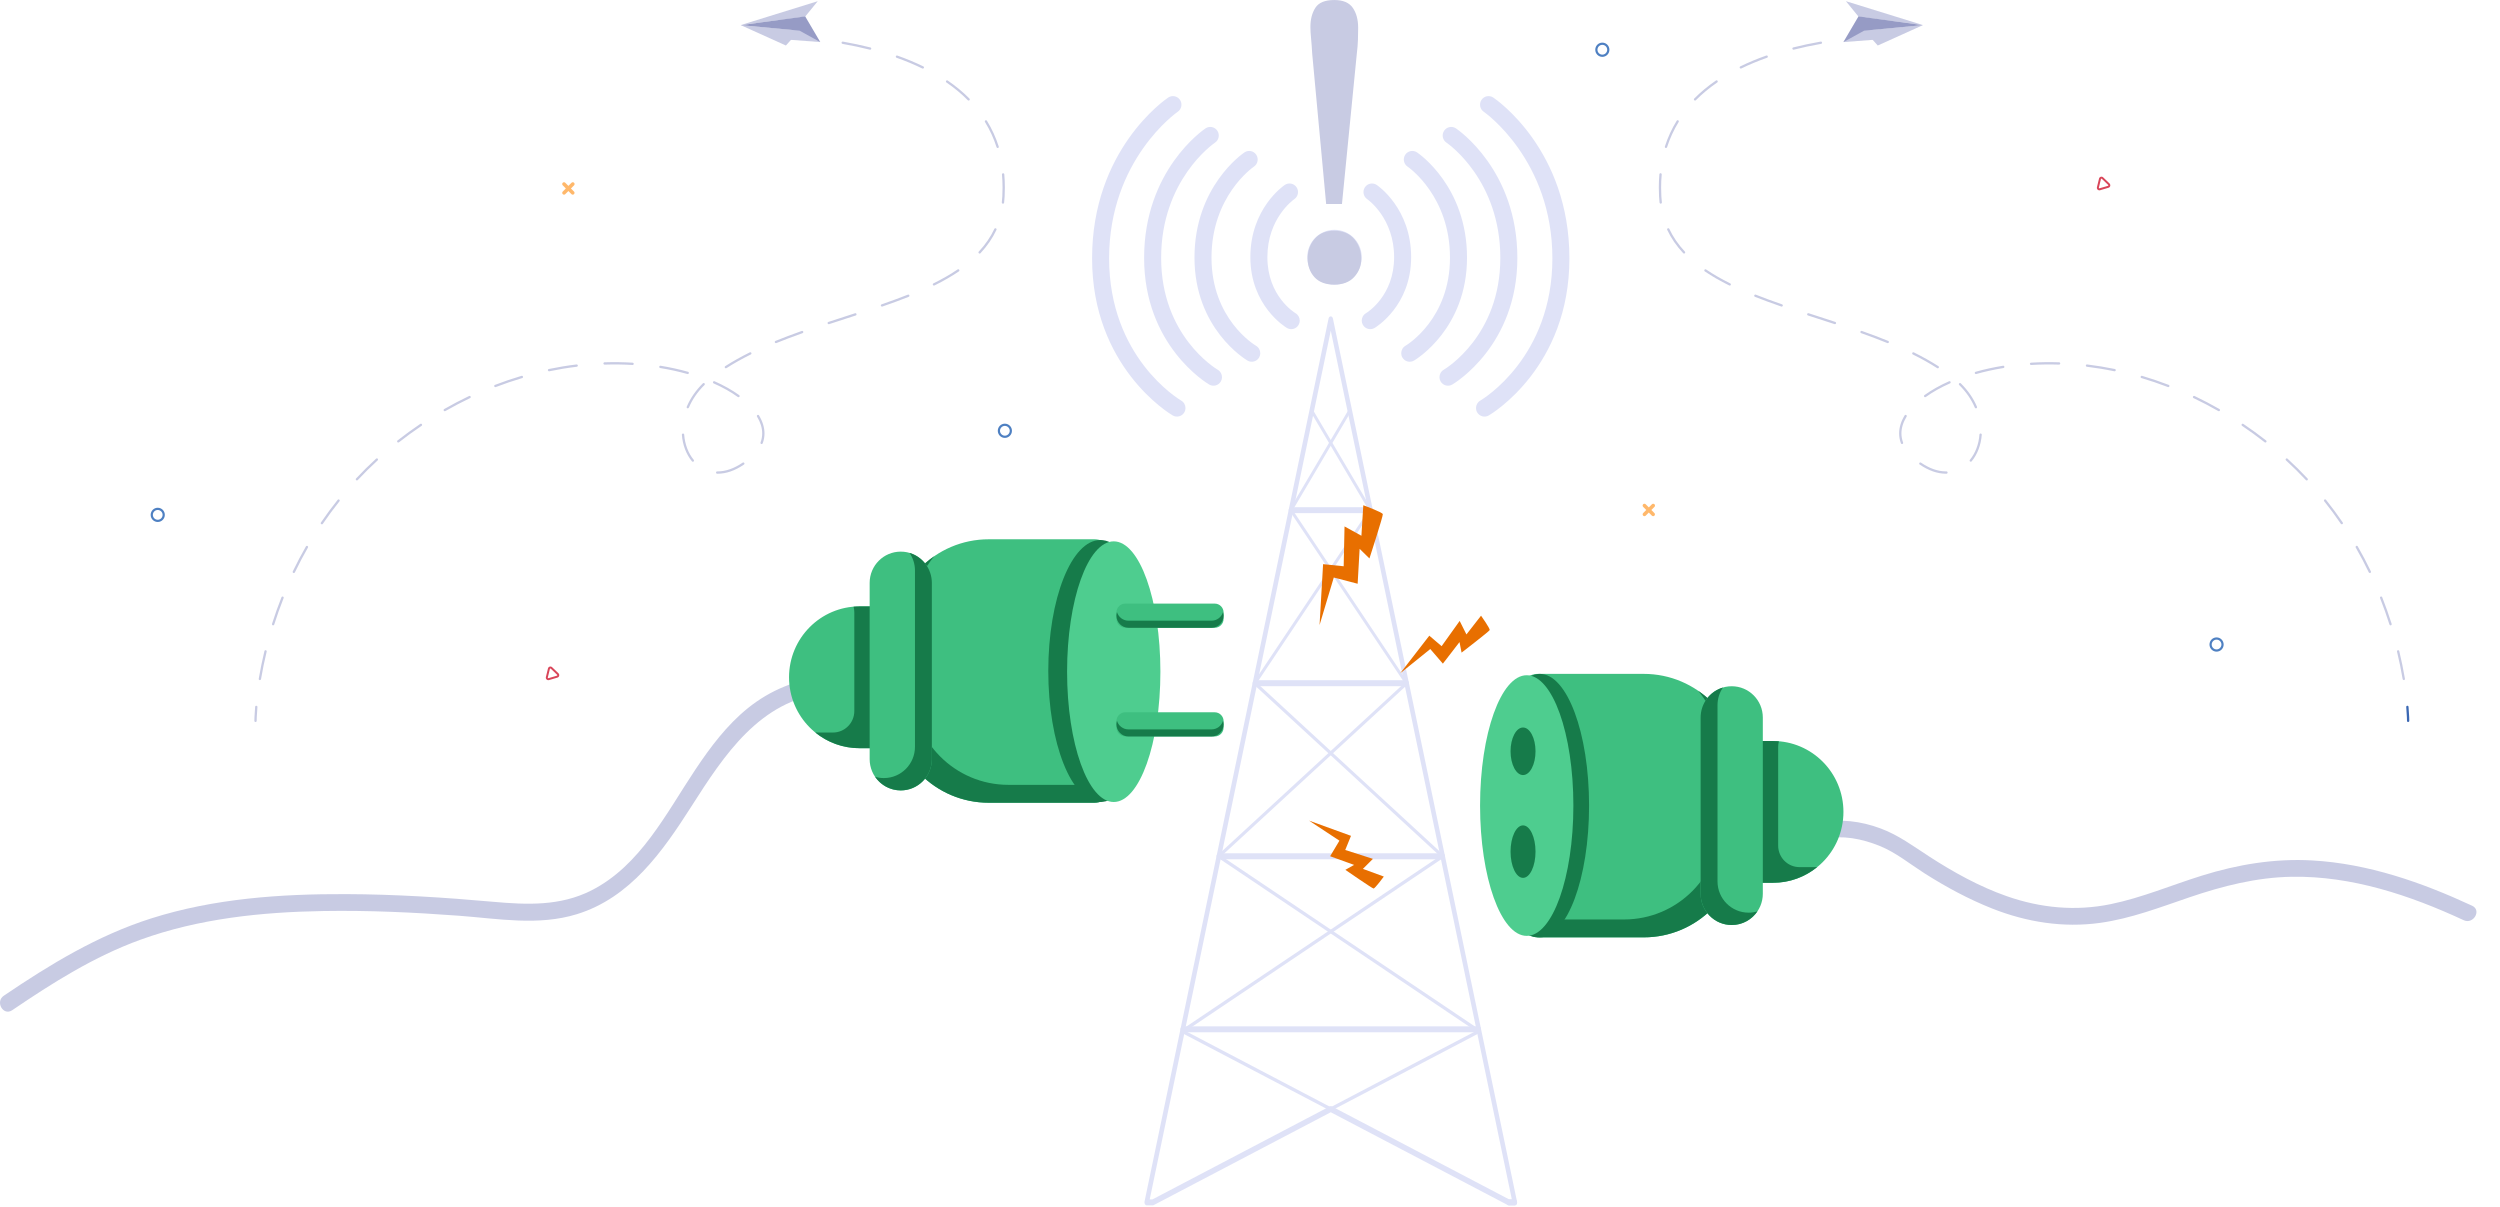 <svg width="259" height="125" viewBox="0 0 259 125" fill="none" xmlns="http://www.w3.org/2000/svg">
<g clip-path="url(#clip0_3004_1756)">
<path d="M156.936 124.875H156.305C156.174 124.875 156.069 124.736 156.069 124.566C156.069 124.396 156.176 124.258 156.305 124.258H156.936C157.067 124.258 157.172 124.396 157.172 124.566C157.172 124.736 157.065 124.875 156.936 124.875Z" fill="#DFE2F7"/>
<path d="M156.303 124.751C156.285 124.751 156.267 124.747 156.249 124.738L137.813 115.07L122.438 107.01C122.387 106.984 122.351 106.919 122.349 106.847C122.347 106.776 122.375 106.706 122.424 106.675L122.722 106.476L137.799 96.344L149.185 88.689L129.922 70.937C129.886 70.906 129.866 70.854 129.862 70.798C129.86 70.747 129.873 70.695 129.9 70.657L141.799 52.85C141.432 52.228 139.692 49.286 137.75 45.997L135.779 42.659C135.73 42.579 135.744 42.462 135.804 42.4C135.866 42.337 135.955 42.353 136.001 42.433L137.973 45.771C140.161 49.478 142.092 52.745 142.092 52.745C142.135 52.814 142.132 52.912 142.088 52.979L130.213 70.753L149.539 88.563C149.579 88.601 149.601 88.664 149.599 88.727C149.594 88.791 149.565 88.85 149.523 88.879L137.928 96.672L122.831 106.82L137.917 114.73L156.354 124.398C156.427 124.436 156.461 124.543 156.432 124.639C156.409 124.711 156.356 124.755 156.301 124.755L156.303 124.751Z" fill="#DFE2F7"/>
<path d="M119.429 124.751C119.373 124.751 119.32 124.707 119.298 124.635C119.269 124.541 119.304 124.432 119.375 124.394L137.812 114.726L152.898 106.816L152.876 106.803L137.799 96.67L126.204 88.877C126.16 88.847 126.131 88.789 126.128 88.725C126.124 88.66 126.148 88.597 126.188 88.561L145.512 70.751L133.637 52.977C133.615 52.944 133.601 52.901 133.601 52.857C133.601 52.814 133.613 52.774 133.633 52.74C133.686 52.653 135.593 49.427 137.752 45.769C138.401 44.672 139.072 43.534 139.723 42.431C139.77 42.351 139.861 42.335 139.921 42.398C139.983 42.46 139.995 42.577 139.946 42.657C139.295 43.759 138.623 44.897 137.975 45.995C136.032 49.282 134.295 52.222 133.924 52.848L145.825 70.662C145.852 70.702 145.863 70.754 145.859 70.805C145.854 70.857 145.832 70.903 145.799 70.935L126.537 88.687L137.924 96.342L153.298 106.675C153.347 106.709 153.378 106.776 153.374 106.847C153.372 106.919 153.336 106.984 153.285 107.011L137.91 115.071L119.473 124.738C119.455 124.747 119.438 124.751 119.42 124.751H119.429Z" fill="#DFE2F7"/>
<path d="M156.936 124.874H156.305C156.274 124.874 156.245 124.868 156.218 124.852L137.868 115.229L119.517 124.852C119.489 124.868 119.46 124.874 119.431 124.874H118.8C118.726 124.874 118.657 124.83 118.613 124.754C118.569 124.678 118.553 124.577 118.573 124.485L126.048 88.629L129.784 70.7C129.784 70.7 129.788 70.685 129.788 70.678L133.517 52.785C133.517 52.785 133.517 52.776 133.519 52.772L135.668 42.463L137.639 33.003C137.668 32.869 137.761 32.775 137.866 32.775C137.97 32.775 138.066 32.869 138.092 33.003L145.945 70.676C145.945 70.676 145.95 70.694 145.952 70.7L149.687 88.629L157.162 124.485C157.182 124.577 157.167 124.678 157.122 124.754C157.078 124.83 157.009 124.874 156.936 124.874ZM156.349 124.257H156.627L149.234 88.79L145.503 70.888C145.503 70.888 145.499 70.87 145.496 70.863L141.761 52.935L137.868 34.258L136.123 42.626L133.977 52.924C133.977 52.924 133.977 52.933 133.975 52.937L130.239 70.863C130.239 70.863 130.235 70.879 130.235 70.886L126.504 88.792L119.111 124.26H119.389L137.783 114.612C137.839 114.583 137.903 114.583 137.959 114.612L156.354 124.26L156.349 124.257Z" fill="#DFE2F7"/>
<path d="M141.988 53.161H133.746C133.615 53.161 133.51 53.022 133.51 52.852C133.51 52.683 133.617 52.544 133.746 52.544H141.988C142.119 52.544 142.223 52.683 142.223 52.852C142.223 53.022 142.119 53.161 141.988 53.161Z" fill="#DFE2F7"/>
<path d="M145.725 71.089H130.008C129.877 71.089 129.772 70.95 129.772 70.78C129.772 70.61 129.879 70.472 130.008 70.472H145.725C145.856 70.472 145.961 70.61 145.961 70.78C145.961 70.95 145.856 71.089 145.725 71.089Z" fill="#DFE2F7"/>
<path d="M149.461 89.017H126.271C126.14 89.017 126.035 88.879 126.035 88.709C126.035 88.539 126.142 88.4 126.271 88.4H149.461C149.592 88.4 149.696 88.539 149.696 88.709C149.696 88.879 149.592 89.017 149.461 89.017Z" fill="#DFE2F7"/>
<path d="M153.198 106.946H122.533C122.402 106.946 122.297 106.808 122.297 106.638C122.297 106.468 122.404 106.329 122.533 106.329H153.198C153.329 106.329 153.434 106.468 153.434 106.638C153.434 106.808 153.327 106.946 153.198 106.946Z" fill="#DFE2F7"/>
<path d="M138.252 23.807C139.812 23.807 141.076 25.079 141.076 26.648C141.076 28.218 139.812 29.49 138.252 29.49C136.692 29.49 135.428 28.218 135.428 26.648C135.428 25.079 136.692 23.807 138.252 23.807Z" fill="#DFE2F7"/>
<path d="M141.076 33.217C141.076 32.91 141.234 32.613 141.516 32.447C141.632 32.378 144.43 30.663 144.43 26.646C144.43 22.628 141.756 20.712 141.643 20.634C141.241 20.359 141.136 19.807 141.405 19.402C141.676 18.997 142.221 18.888 142.625 19.158C142.772 19.257 146.194 21.611 146.194 26.643C146.194 31.676 142.556 33.892 142.401 33.981C141.979 34.227 141.439 34.082 141.194 33.657C141.114 33.516 141.074 33.364 141.074 33.212L141.076 33.217Z" fill="#DFE2F7"/>
<path d="M145.167 36.59C145.167 36.284 145.325 35.987 145.607 35.821C145.794 35.712 150.218 33.02 150.218 26.691C150.218 20.361 146.003 17.383 145.823 17.262C145.421 16.987 145.314 16.437 145.583 16.03C145.854 15.624 146.398 15.514 146.803 15.787C147.014 15.928 151.983 19.344 151.983 26.691C151.983 34.037 146.714 37.225 146.489 37.357C146.067 37.603 145.527 37.458 145.283 37.033C145.203 36.892 145.165 36.74 145.165 36.588L145.167 36.59Z" fill="#DFE2F7"/>
<path d="M149.129 39.076C149.129 38.77 149.287 38.472 149.569 38.307C149.807 38.166 155.433 34.756 155.433 26.723C155.433 18.69 150.08 14.93 149.851 14.776C149.447 14.503 149.34 13.951 149.611 13.544C149.882 13.137 150.429 13.027 150.834 13.298C151.094 13.472 157.198 17.671 157.198 26.721C157.198 35.771 150.729 39.679 150.454 39.84C150.031 40.086 149.491 39.941 149.247 39.516C149.167 39.375 149.127 39.223 149.127 39.071L149.129 39.076Z" fill="#DFE2F7"/>
<path d="M152.914 42.273C152.914 41.967 153.071 41.67 153.354 41.504C153.658 41.325 160.827 36.99 160.827 26.768C160.827 16.547 153.791 11.63 153.722 11.583C153.318 11.31 153.211 10.758 153.48 10.351C153.751 9.944 154.298 9.835 154.702 10.105C155.025 10.322 162.591 15.527 162.591 26.768C162.591 38.01 154.578 42.843 154.238 43.04C153.816 43.286 153.276 43.141 153.031 42.716C152.951 42.575 152.914 42.423 152.914 42.271V42.273Z" fill="#DFE2F7"/>
<path d="M134.654 33.217C134.654 32.91 134.496 32.613 134.214 32.447C134.099 32.378 131.301 30.663 131.301 26.646C131.301 22.628 133.974 20.712 134.088 20.634C134.49 20.359 134.594 19.807 134.325 19.402C134.054 18.997 133.51 18.888 133.105 19.158C132.959 19.257 129.537 21.611 129.537 26.643C129.537 31.676 133.174 33.892 133.33 33.981C133.752 34.227 134.292 34.082 134.536 33.657C134.616 33.516 134.656 33.364 134.656 33.212L134.654 33.217Z" fill="#DFE2F7"/>
<path d="M130.563 36.59C130.563 36.284 130.406 35.987 130.123 35.821C129.937 35.712 125.512 33.02 125.512 26.691C125.512 20.361 129.728 17.383 129.908 17.262C130.31 16.987 130.417 16.437 130.148 16.03C129.877 15.624 129.332 15.514 128.928 15.787C128.717 15.928 123.748 19.344 123.748 26.691C123.748 34.037 129.017 37.225 129.241 37.357C129.663 37.603 130.203 37.458 130.448 37.033C130.528 36.892 130.566 36.74 130.566 36.588L130.563 36.59Z" fill="#DFE2F7"/>
<path d="M126.599 39.076C126.599 38.77 126.441 38.472 126.159 38.307C125.921 38.166 120.295 34.756 120.295 26.723C120.295 18.69 125.648 14.93 125.877 14.776C126.281 14.503 126.388 13.951 126.117 13.544C125.846 13.137 125.299 13.027 124.894 13.298C124.634 13.472 118.53 17.671 118.53 26.721C118.53 35.771 124.999 39.679 125.274 39.84C125.697 40.086 126.237 39.941 126.481 39.516C126.561 39.375 126.601 39.223 126.601 39.071L126.599 39.076Z" fill="#DFE2F7"/>
<path d="M122.817 42.273C122.817 41.967 122.659 41.67 122.377 41.504C122.073 41.325 114.904 36.99 114.904 26.768C114.904 16.547 121.937 11.63 122.008 11.583C122.413 11.31 122.519 10.758 122.25 10.351C121.979 9.944 121.433 9.835 121.028 10.105C120.706 10.322 113.14 15.527 113.14 26.768C113.14 38.01 121.153 42.843 121.493 43.04C121.915 43.286 122.455 43.141 122.699 42.716C122.779 42.575 122.817 42.423 122.817 42.271V42.273Z" fill="#DFE2F7"/>
<path d="M188.909 86.901C190.894 86.501 192.889 86.889 194.745 87.643C196.431 88.327 197.84 89.496 199.369 90.469C201.604 91.891 203.94 93.154 206.404 94.129C209.969 95.535 213.755 96.139 217.559 95.611C220.768 95.166 223.788 93.995 226.839 92.957C230.279 91.788 233.779 90.894 237.43 90.833C243.632 90.731 249.671 92.747 255.242 95.334C256.244 95.799 257.124 94.301 256.113 93.834C250.887 91.408 245.336 89.469 239.545 89.141C235.656 88.919 231.821 89.557 228.117 90.715C224.97 91.696 221.912 93 218.675 93.668C215.044 94.419 211.408 94.071 207.915 92.85C205.06 91.851 202.384 90.364 199.849 88.723C198.198 87.654 196.702 86.527 194.845 85.832C192.783 85.061 190.612 84.795 188.447 85.228C187.358 85.447 187.818 87.124 188.907 86.905L188.909 86.901Z" fill="#C8CBE3"/>
<path d="M85.501 70.052C82.532 70.399 79.823 71.476 77.486 73.359C75.304 75.116 73.601 77.392 72.05 79.713C69.013 84.26 66.34 89.682 61.258 92.253C58.035 93.883 54.602 93.74 51.111 93.427C46.049 92.975 40.969 92.651 35.885 92.631C29.101 92.602 22.175 93.078 15.668 95.146C10.12 96.908 5.187 99.906 0.391 103.159C-0.526 103.781 0.338 105.287 1.262 104.659C5.453 101.815 9.755 99.094 14.533 97.362C20.606 95.159 27.081 94.489 33.501 94.382C38.19 94.303 42.881 94.522 47.556 94.871C51.627 95.175 55.776 95.942 59.769 94.708C65.308 92.998 68.653 88.206 71.637 83.531C75.037 78.208 78.697 72.583 85.499 71.787C86.59 71.66 86.603 69.92 85.499 70.048L85.501 70.052Z" fill="#C8CBE3"/>
<path d="M90.534 62.824H89.045C85.014 62.824 81.745 66.113 81.745 70.169C81.745 74.224 85.014 77.513 89.045 77.513H90.534C91.756 77.513 92.747 76.516 92.747 75.286V65.051C92.747 63.821 91.756 62.827 90.534 62.827V62.824Z" fill="#3EBF80"/>
<path d="M90.534 62.824H89.045C88.838 62.824 88.631 62.835 88.429 62.851C88.478 63.034 88.507 63.229 88.507 63.428V73.663C88.507 74.893 87.516 75.89 86.294 75.89H84.805C84.689 75.89 84.576 75.885 84.46 75.881C85.714 76.9 87.307 77.511 89.043 77.511H90.531C91.754 77.511 92.745 76.514 92.745 75.286V65.051C92.745 63.821 91.754 62.827 90.531 62.827L90.534 62.824Z" fill="#167B4A"/>
<path d="M113.371 55.869H102.433C96.909 55.869 92.429 60.376 92.429 65.934V73.1C92.429 78.658 96.909 83.165 102.433 83.165H113.371C114.542 83.165 115.49 82.211 115.49 81.032V58.002C115.49 56.824 114.542 55.869 113.371 55.869Z" fill="#3EBF80"/>
<path d="M115.404 81.31H104.466C98.942 81.31 94.462 76.802 94.462 71.244V64.079C94.462 61.617 95.34 59.366 96.798 57.615C94.16 59.428 92.427 62.476 92.427 65.932V73.098C92.427 78.656 96.907 83.163 102.431 83.163H113.368C114.446 83.163 115.335 82.354 115.468 81.305C115.446 81.305 115.426 81.307 115.404 81.307V81.31Z" fill="#167B4A"/>
<path d="M93.318 57.148C91.538 57.148 90.096 58.599 90.096 60.39V78.645C90.096 80.436 91.538 81.887 93.318 81.887C95.098 81.887 96.54 80.436 96.54 78.645V60.39C96.54 58.599 95.098 57.148 93.318 57.148Z" fill="#3EBF80"/>
<path d="M94.229 57.282C94.582 57.803 94.791 58.431 94.791 59.111V77.366C94.791 79.157 93.349 80.608 91.569 80.608C91.251 80.608 90.947 80.561 90.658 80.474C91.238 81.325 92.214 81.886 93.318 81.886C95.098 81.886 96.54 80.436 96.54 78.645V60.39C96.54 58.919 95.565 57.678 94.229 57.282Z" fill="#167B4A"/>
<path d="M113.995 83.087C116.973 83.087 119.388 77.011 119.388 69.516C119.388 62.021 116.973 55.945 113.995 55.945C111.016 55.945 108.602 62.021 108.602 69.516C108.602 77.011 111.016 83.087 113.995 83.087Z" fill="#167B4A"/>
<path d="M115.383 83.087C118.053 83.087 120.217 77.042 120.217 69.586C120.217 62.129 118.053 56.084 115.383 56.084C112.714 56.084 110.55 62.129 110.55 69.586C110.55 77.042 112.714 83.087 115.383 83.087Z" fill="#4ECD8F"/>
<path d="M125.845 62.533H116.579C116.071 62.533 115.659 62.948 115.659 63.459V64.114C115.659 64.625 116.071 65.04 116.579 65.04H125.845C126.353 65.04 126.765 64.625 126.765 64.114V63.459C126.765 62.948 126.353 62.533 125.845 62.533Z" fill="#3EBF80"/>
<path d="M125.519 64.302H116.904C116.344 64.302 115.877 63.929 115.719 63.417C115.684 63.533 115.659 63.656 115.659 63.786C115.659 64.477 116.217 65.038 116.904 65.038H125.519C126.205 65.038 126.763 64.477 126.763 63.786C126.763 63.656 126.739 63.535 126.703 63.417C126.545 63.929 126.079 64.302 125.519 64.302Z" fill="#167B4A"/>
<path d="M125.845 73.793H116.579C116.071 73.793 115.659 74.207 115.659 74.719V75.374C115.659 75.885 116.071 76.299 116.579 76.299H125.845C126.353 76.299 126.765 75.885 126.765 75.374V74.719C126.765 74.207 126.353 73.793 125.845 73.793Z" fill="#3EBF80"/>
<path d="M125.519 75.564H116.904C116.344 75.564 115.877 75.191 115.719 74.679C115.684 74.795 115.659 74.918 115.659 75.048C115.659 75.739 116.217 76.3 116.904 76.3H125.519C126.205 76.3 126.763 75.739 126.763 75.048C126.763 74.918 126.739 74.797 126.703 74.679C126.545 75.191 126.079 75.564 125.519 75.564Z" fill="#167B4A"/>
<path d="M183.681 76.769H182.192C180.97 76.769 179.979 77.766 179.979 78.995V89.231C179.979 90.46 180.97 91.457 182.192 91.457H183.681C187.712 91.457 190.98 88.169 190.98 84.113C190.98 80.057 187.712 76.769 183.681 76.769Z" fill="#3EBF80"/>
<path d="M182.191 76.769H183.68C183.887 76.769 184.094 76.78 184.296 76.795C184.247 76.979 184.218 77.173 184.218 77.372V87.607C184.218 88.837 185.209 89.834 186.431 89.834H187.92C188.036 89.834 188.149 89.83 188.265 89.825C187.011 90.845 185.418 91.455 183.683 91.455H182.194C180.972 91.455 179.98 90.458 179.98 89.231V78.995C179.98 77.766 180.972 76.771 182.194 76.771L182.191 76.769Z" fill="#167B4A"/>
<path d="M159.355 69.814H170.293C175.817 69.814 180.297 74.321 180.297 79.879V87.044C180.297 92.602 175.817 97.11 170.293 97.11H159.355C158.184 97.11 157.235 96.155 157.235 94.977V71.946C157.235 70.768 158.184 69.814 159.355 69.814Z" fill="#3EBF80"/>
<path d="M157.322 95.256H168.26C173.784 95.256 178.264 90.749 178.264 85.191V78.025C178.264 75.564 177.386 73.312 175.928 71.561C178.566 73.375 180.299 76.422 180.299 79.879V87.044C180.299 92.602 175.819 97.109 170.295 97.109H159.358C158.28 97.109 157.391 96.3 157.258 95.251C157.28 95.251 157.3 95.254 157.322 95.254V95.256Z" fill="#167B4A"/>
<path d="M179.406 71.095C177.626 71.095 176.184 72.546 176.184 74.337V92.591C176.184 94.382 177.626 95.833 179.406 95.833C181.186 95.833 182.628 94.382 182.628 92.591V74.337C182.628 72.546 181.186 71.095 179.406 71.095Z" fill="#3EBF80"/>
<path d="M178.497 71.227C178.143 71.748 177.934 72.376 177.934 73.055V91.31C177.934 93.101 179.377 94.552 181.156 94.552C181.474 94.552 181.779 94.505 182.068 94.418C181.488 95.27 180.512 95.831 179.408 95.831C177.628 95.831 176.186 94.38 176.186 92.589V74.334C176.186 72.863 177.161 71.622 178.497 71.227Z" fill="#167B4A"/>
<path d="M159.531 97.109C162.346 97.109 164.628 90.999 164.628 83.462C164.628 75.925 162.346 69.815 159.531 69.815C156.715 69.815 154.433 75.925 154.433 83.462C154.433 90.999 156.715 97.109 159.531 97.109Z" fill="#167B4A"/>
<path d="M158.169 96.957C160.838 96.957 163.002 90.912 163.002 83.456C163.002 75.999 160.838 69.954 158.169 69.954C155.499 69.954 153.335 75.999 153.335 83.456C153.335 90.912 155.499 96.957 158.169 96.957Z" fill="#4ECD8F"/>
<path d="M157.786 80.297C158.501 80.297 159.08 79.194 159.08 77.833C159.08 76.472 158.501 75.369 157.786 75.369C157.072 75.369 156.493 76.472 156.493 77.833C156.493 79.194 157.072 80.297 157.786 80.297Z" fill="#167B4A"/>
<path d="M157.786 90.947C158.501 90.947 159.08 89.73 159.08 88.228C159.08 86.727 158.501 85.51 157.786 85.51C157.072 85.51 156.493 86.727 156.493 88.228C156.493 89.73 157.072 90.947 157.786 90.947Z" fill="#167B4A"/>
<path d="M138.229 29.487C137.327 29.487 136.643 29.23 136.176 28.713C135.709 28.197 135.476 27.549 135.476 26.766C135.476 25.983 135.716 25.311 136.198 24.747C136.68 24.184 137.356 23.902 138.227 23.902C139.098 23.902 139.82 24.193 140.303 24.77C140.785 25.349 141.025 26.028 141.025 26.811C141.025 27.531 140.783 28.157 140.303 28.689C139.82 29.221 139.129 29.487 138.227 29.487H138.229ZM139.023 21.134H137.389L135.943 5.549C135.912 4.956 135.872 4.433 135.827 3.982C135.781 3.53 135.758 3.134 135.758 2.797C135.758 2.007 135.929 1.343 136.272 0.807C136.614 0.27 137.267 0.002 138.232 0.002C139.134 0.002 139.771 0.27 140.145 0.807C140.518 1.343 140.705 2.034 140.705 2.882C140.705 3.248 140.696 3.664 140.683 4.131C140.667 4.596 140.627 5.07 140.567 5.551L139.027 21.136L139.023 21.134Z" fill="#C8CBE3"/>
<path d="M136.705 64.773L137.072 58.446L139.205 58.665L139.294 54.538L141.043 55.504L141.238 52.345C141.238 52.345 143.225 53.069 143.26 53.268C143.296 53.469 141.874 57.856 141.874 57.856L140.858 56.859L140.652 60.476L138.181 59.83L136.701 64.773H136.705Z" fill="#E86F00"/>
<path d="M145.058 69.759L148.076 65.856L149.351 66.944L151.222 64.328L151.922 65.728L153.436 63.785C153.436 63.785 154.396 65.135 154.329 65.279C154.262 65.424 151.42 67.613 151.42 67.613L151.205 66.519L149.482 68.755L148.178 67.239L145.054 69.759H145.058Z" fill="#E86F00"/>
<path d="M135.619 85.017L139.963 86.593L139.367 88.057L142.234 88.978L141.196 90.016L143.363 90.812C143.363 90.812 142.445 92.066 142.296 92.05C142.149 92.032 139.378 90.116 139.378 90.116L140.285 89.604L137.801 88.706L138.765 87.094L135.619 85.019V85.017Z" fill="#E86F00"/>
<path d="M26.472 74.799C26.405 74.799 26.352 74.746 26.352 74.679C26.352 74.674 26.352 74.142 26.432 73.225C26.436 73.158 26.492 73.109 26.561 73.116C26.628 73.123 26.677 73.181 26.67 73.246C26.592 74.151 26.592 74.674 26.592 74.681C26.592 74.748 26.539 74.802 26.472 74.802V74.799Z" fill="#C8CBE3"/>
<path d="M26.923 70.459C26.923 70.459 26.91 70.459 26.903 70.459C26.839 70.448 26.794 70.385 26.805 70.32C26.965 69.37 27.163 68.404 27.394 67.452C27.41 67.387 27.477 67.347 27.539 67.363C27.603 67.378 27.643 67.443 27.628 67.508C27.399 68.456 27.201 69.415 27.043 70.359C27.034 70.417 26.983 70.459 26.925 70.459H26.923ZM28.294 64.789C28.283 64.789 28.27 64.789 28.259 64.783C28.197 64.762 28.161 64.695 28.181 64.63C28.474 63.7 28.805 62.775 29.161 61.874C29.185 61.811 29.254 61.782 29.316 61.807C29.379 61.831 29.407 61.901 29.383 61.963C29.03 62.858 28.701 63.781 28.41 64.704C28.394 64.756 28.345 64.789 28.297 64.789H28.294ZM30.439 59.368C30.421 59.368 30.403 59.363 30.387 59.356C30.328 59.327 30.303 59.256 30.332 59.195C30.754 58.317 31.214 57.447 31.694 56.609C31.727 56.551 31.801 56.53 31.858 56.564C31.916 56.597 31.936 56.671 31.903 56.729C31.425 57.561 30.97 58.426 30.55 59.3C30.53 59.343 30.485 59.368 30.441 59.368H30.439ZM33.345 54.319C33.323 54.319 33.298 54.313 33.279 54.299C33.223 54.261 33.21 54.187 33.247 54.132C33.794 53.329 34.378 52.537 34.983 51.782C35.025 51.73 35.101 51.721 35.152 51.764C35.203 51.806 35.212 51.882 35.169 51.934C34.569 52.685 33.989 53.472 33.445 54.27C33.423 54.304 33.385 54.324 33.345 54.324V54.319ZM36.976 49.774C36.947 49.774 36.916 49.763 36.894 49.74C36.845 49.696 36.843 49.617 36.889 49.571C37.549 48.864 38.247 48.173 38.963 47.518C39.012 47.474 39.087 47.478 39.132 47.527C39.176 47.576 39.172 47.652 39.123 47.697C38.412 48.348 37.718 49.034 37.063 49.736C37.038 49.761 37.007 49.774 36.976 49.774ZM74.352 49.079H74.301C74.234 49.079 74.181 49.023 74.183 48.956C74.183 48.889 74.232 48.831 74.306 48.837H74.352C75.186 48.837 76.057 48.531 76.939 47.93C76.994 47.892 77.068 47.907 77.105 47.961C77.143 48.017 77.128 48.09 77.074 48.129C76.152 48.759 75.237 49.079 74.352 49.079ZM71.781 47.838C71.748 47.838 71.712 47.822 71.688 47.795C71.09 47.073 70.719 46.096 70.641 45.043C70.637 44.976 70.686 44.918 70.752 44.914C70.821 44.907 70.877 44.958 70.881 45.025C70.955 46.027 71.308 46.957 71.872 47.641C71.915 47.693 71.908 47.769 71.857 47.811C71.835 47.829 71.808 47.838 71.781 47.838ZM78.905 46.005C78.892 46.005 78.876 46.002 78.863 45.998C78.801 45.975 78.77 45.904 78.792 45.841C78.905 45.537 78.963 45.22 78.963 44.9C78.963 44.33 78.783 43.746 78.428 43.163C78.392 43.107 78.41 43.031 78.468 42.998C78.525 42.962 78.599 42.982 78.632 43.038C79.01 43.659 79.201 44.288 79.203 44.9C79.203 45.249 79.141 45.596 79.016 45.926C78.999 45.975 78.952 46.005 78.903 46.005H78.905ZM41.26 45.848C41.225 45.848 41.189 45.832 41.165 45.801C41.125 45.75 41.134 45.674 41.185 45.631C41.943 45.036 42.736 44.46 43.542 43.916C43.598 43.878 43.671 43.894 43.709 43.95C43.747 44.006 43.731 44.08 43.676 44.118C42.874 44.656 42.085 45.231 41.334 45.821C41.312 45.839 41.285 45.846 41.26 45.846V45.848ZM46.078 42.604C46.036 42.604 45.996 42.582 45.974 42.544C45.94 42.486 45.96 42.412 46.018 42.378C46.862 41.893 47.731 41.439 48.598 41.026C48.658 40.996 48.729 41.023 48.758 41.084C48.787 41.144 48.76 41.216 48.7 41.245C47.838 41.656 46.976 42.108 46.136 42.588C46.118 42.6 46.096 42.604 46.076 42.604H46.078ZM71.255 42.304C71.239 42.304 71.224 42.302 71.208 42.295C71.148 42.269 71.119 42.199 71.146 42.137C71.519 41.256 72.081 40.442 72.817 39.715C72.863 39.669 72.939 39.669 72.986 39.715C73.032 39.762 73.032 39.838 72.986 39.885C72.272 40.59 71.728 41.379 71.368 42.228C71.348 42.273 71.303 42.302 71.257 42.302L71.255 42.304ZM76.51 41.153C76.486 41.153 76.461 41.146 76.441 41.131C75.725 40.614 74.881 40.14 73.934 39.72C73.874 39.693 73.846 39.622 73.872 39.561C73.899 39.501 73.97 39.472 74.03 39.499C74.992 39.926 75.85 40.408 76.579 40.934C76.632 40.972 76.645 41.048 76.606 41.102C76.581 41.135 76.546 41.153 76.508 41.153H76.51ZM51.318 40.109C51.269 40.109 51.224 40.08 51.207 40.031C51.182 39.968 51.213 39.899 51.276 39.874C52.182 39.525 53.111 39.21 54.033 38.937C54.098 38.919 54.164 38.955 54.182 39.02C54.2 39.085 54.164 39.152 54.1 39.17C53.184 39.441 52.262 39.754 51.36 40.1C51.347 40.105 51.331 40.109 51.318 40.109ZM71.25 38.754C71.25 38.754 71.228 38.754 71.217 38.75C70.319 38.497 69.37 38.287 68.397 38.13C68.332 38.119 68.288 38.059 68.297 37.992C68.308 37.927 68.368 37.88 68.435 37.891C69.417 38.05 70.375 38.262 71.281 38.517C71.346 38.535 71.381 38.602 71.364 38.667C71.348 38.721 71.301 38.754 71.248 38.754H71.25ZM56.88 38.468C56.824 38.468 56.773 38.428 56.762 38.372C56.749 38.307 56.791 38.242 56.855 38.229C57.806 38.032 58.773 37.871 59.728 37.757C59.795 37.75 59.853 37.797 59.862 37.862C59.871 37.929 59.822 37.987 59.757 37.996C58.809 38.11 57.849 38.269 56.904 38.466C56.895 38.466 56.889 38.468 56.88 38.468ZM75.201 38.157C75.161 38.157 75.123 38.137 75.099 38.101C75.063 38.045 75.079 37.972 75.134 37.934C75.899 37.444 76.754 36.963 77.679 36.505C77.739 36.476 77.81 36.501 77.839 36.561C77.868 36.621 77.843 36.693 77.783 36.722C76.868 37.176 76.019 37.652 75.263 38.137C75.243 38.15 75.221 38.155 75.199 38.155L75.201 38.157ZM65.535 37.813C65.535 37.813 65.53 37.813 65.528 37.813C64.582 37.755 63.608 37.743 62.639 37.775C62.579 37.775 62.517 37.726 62.515 37.659C62.513 37.592 62.564 37.536 62.63 37.533C63.606 37.502 64.588 37.516 65.541 37.574C65.608 37.578 65.657 37.634 65.655 37.701C65.65 37.766 65.597 37.815 65.535 37.815V37.813ZM80.385 35.55C80.339 35.55 80.292 35.521 80.274 35.474C80.25 35.412 80.279 35.342 80.341 35.318C81.168 34.982 82.056 34.645 83.063 34.287C83.125 34.265 83.194 34.298 83.216 34.361C83.239 34.423 83.205 34.493 83.143 34.515C82.141 34.871 81.254 35.206 80.432 35.541C80.416 35.548 80.403 35.55 80.388 35.55H80.385ZM85.854 33.587C85.803 33.587 85.756 33.556 85.741 33.505C85.721 33.442 85.754 33.373 85.818 33.352C86.401 33.16 86.981 32.972 87.561 32.785L88.581 32.454C88.645 32.434 88.712 32.467 88.732 32.532C88.752 32.595 88.718 32.664 88.654 32.684L87.634 33.015C87.054 33.203 86.474 33.393 85.892 33.583C85.878 33.587 85.867 33.59 85.854 33.59V33.587ZM91.374 31.765C91.325 31.765 91.278 31.734 91.26 31.685C91.238 31.622 91.272 31.553 91.334 31.53C92.358 31.175 93.247 30.846 94.054 30.527C94.116 30.502 94.185 30.533 94.209 30.594C94.234 30.656 94.203 30.726 94.142 30.75C93.334 31.072 92.44 31.403 91.412 31.759C91.398 31.763 91.385 31.765 91.371 31.765H91.374ZM96.756 29.585C96.711 29.585 96.669 29.561 96.649 29.518C96.62 29.458 96.645 29.386 96.705 29.357C97.651 28.888 98.469 28.416 99.207 27.915C99.262 27.877 99.336 27.893 99.373 27.947C99.411 28.002 99.396 28.076 99.342 28.114C98.596 28.622 97.769 29.098 96.814 29.572C96.796 29.581 96.778 29.585 96.76 29.585H96.756ZM101.489 26.27C101.46 26.27 101.429 26.259 101.407 26.236C101.358 26.192 101.356 26.113 101.402 26.066C102.08 25.34 102.624 24.548 103.015 23.714C103.044 23.654 103.115 23.627 103.175 23.656C103.235 23.685 103.26 23.757 103.233 23.817C102.829 24.676 102.273 25.487 101.578 26.232C101.553 26.256 101.522 26.27 101.491 26.27H101.489ZM103.904 21.101C103.904 21.101 103.895 21.101 103.891 21.101C103.824 21.094 103.778 21.034 103.787 20.967C103.811 20.763 103.829 20.553 103.84 20.343C103.855 20.037 103.864 19.73 103.864 19.431C103.864 18.972 103.844 18.518 103.804 18.08C103.798 18.013 103.847 17.955 103.913 17.948C103.98 17.942 104.038 17.991 104.044 18.058C104.084 18.503 104.104 18.966 104.104 19.431C104.104 19.735 104.095 20.045 104.08 20.356C104.069 20.571 104.051 20.788 104.027 20.996C104.02 21.058 103.967 21.103 103.907 21.103L103.904 21.101ZM103.358 15.337C103.307 15.337 103.26 15.303 103.244 15.254C102.951 14.335 102.547 13.457 102.044 12.641C102.009 12.585 102.027 12.509 102.082 12.475C102.138 12.44 102.213 12.457 102.247 12.513C102.76 13.345 103.171 14.244 103.471 15.181C103.491 15.243 103.458 15.312 103.393 15.332C103.38 15.337 103.369 15.339 103.355 15.339L103.358 15.337ZM100.349 10.418C100.318 10.418 100.287 10.407 100.264 10.383C99.616 9.725 98.871 9.106 98.049 8.543C97.993 8.505 97.98 8.431 98.018 8.375C98.056 8.319 98.129 8.306 98.184 8.344C99.018 8.916 99.776 9.546 100.436 10.213C100.482 10.26 100.482 10.336 100.436 10.383C100.411 10.405 100.382 10.418 100.351 10.418H100.349ZM95.605 7.107C95.587 7.107 95.569 7.103 95.551 7.096C94.722 6.691 93.827 6.318 92.885 5.985C92.823 5.963 92.789 5.893 92.811 5.831C92.834 5.768 92.903 5.734 92.965 5.757C93.916 6.092 94.82 6.47 95.658 6.879C95.718 6.908 95.742 6.98 95.713 7.04C95.694 7.083 95.649 7.107 95.605 7.107ZM90.145 5.153C90.145 5.153 90.125 5.153 90.116 5.149C89.212 4.918 88.258 4.717 87.285 4.547C87.221 4.536 87.176 4.474 87.187 4.409C87.198 4.344 87.261 4.299 87.325 4.31C88.305 4.482 89.265 4.686 90.174 4.916C90.238 4.932 90.276 4.999 90.26 5.064C90.247 5.117 90.198 5.155 90.145 5.155V5.153Z" fill="#C8CBE3"/>
<path d="M84.372 4.138C84.372 4.138 84.363 4.138 84.359 4.138C83.888 4.087 83.405 4.042 82.93 4.006C82.863 4.002 82.814 3.944 82.819 3.877C82.823 3.81 82.879 3.76 82.948 3.765C83.425 3.803 83.91 3.848 84.383 3.899C84.45 3.906 84.496 3.966 84.49 4.031C84.483 4.094 84.432 4.138 84.37 4.138H84.372Z" fill="#C8CBE3"/>
<path d="M84.981 4.36L81.208 4.073L82.592 2.318L84.981 4.36Z" fill="#C8CBE3"/>
<path d="M81.419 4.715L76.741 2.604L82.819 3.157L81.419 4.715Z" fill="#C8CBE3"/>
<path d="M76.737 2.598L84.719 0.123L83.412 1.724L76.737 2.598Z" fill="#C8CBE3"/>
<path d="M76.741 2.605L82.83 3.175L84.981 4.36L83.416 1.697L76.741 2.605Z" fill="#969BC5"/>
<path d="M249.483 74.799C249.549 74.799 249.603 74.746 249.603 74.679C249.603 74.674 249.603 74.142 249.523 73.225C249.518 73.158 249.463 73.109 249.394 73.116C249.327 73.123 249.278 73.181 249.285 73.246C249.363 74.151 249.363 74.674 249.363 74.681C249.363 74.748 249.416 74.802 249.483 74.802V74.799Z" fill="#3A67B3"/>
<path d="M248.914 70.358C248.756 69.414 248.558 68.453 248.329 67.507C248.314 67.442 248.354 67.377 248.418 67.362C248.483 67.346 248.547 67.386 248.563 67.451C248.794 68.404 248.991 69.37 249.151 70.32C249.162 70.385 249.118 70.447 249.054 70.458C249.047 70.458 249.04 70.458 249.034 70.458C248.976 70.458 248.925 70.416 248.916 70.358H248.914ZM247.547 64.704C247.254 63.78 246.927 62.857 246.574 61.963C246.549 61.9 246.578 61.831 246.64 61.806C246.703 61.782 246.771 61.811 246.796 61.873C247.151 62.774 247.483 63.702 247.776 64.63C247.796 64.692 247.76 64.762 247.698 64.782C247.687 64.786 247.674 64.789 247.663 64.789C247.611 64.789 247.565 64.755 247.549 64.704H247.547ZM245.407 59.298C244.987 58.423 244.532 57.558 244.054 56.727C244.021 56.668 244.041 56.595 244.098 56.561C244.156 56.528 244.229 56.548 244.263 56.606C244.745 57.444 245.203 58.314 245.625 59.193C245.654 59.253 245.629 59.324 245.569 59.353C245.552 59.362 245.534 59.365 245.518 59.365C245.474 59.365 245.432 59.34 245.409 59.298H245.407ZM242.512 54.267C241.969 53.469 241.39 52.684 240.787 51.931C240.745 51.879 240.754 51.803 240.805 51.761C240.856 51.718 240.932 51.727 240.974 51.779C241.578 52.535 242.163 53.326 242.709 54.129C242.747 54.184 242.734 54.258 242.678 54.296C242.658 54.31 242.634 54.316 242.612 54.316C242.574 54.316 242.536 54.298 242.512 54.263V54.267ZM238.89 49.738C238.234 49.036 237.541 48.349 236.83 47.699C236.781 47.654 236.776 47.578 236.821 47.529C236.865 47.48 236.941 47.475 236.99 47.52C237.705 48.175 238.403 48.866 239.063 49.572C239.107 49.621 239.105 49.697 239.059 49.742C239.036 49.764 239.005 49.776 238.976 49.776C238.945 49.776 238.912 49.762 238.89 49.738ZM198.88 48.128C198.825 48.09 198.811 48.016 198.849 47.96C198.887 47.904 198.96 47.891 199.016 47.929C199.898 48.532 200.769 48.837 201.602 48.837H201.649C201.72 48.83 201.769 48.888 201.771 48.955C201.771 49.022 201.72 49.076 201.653 49.078H201.602C200.72 49.078 199.805 48.758 198.88 48.128ZM204.096 47.808C204.044 47.766 204.038 47.69 204.08 47.638C204.644 46.954 204.998 46.024 205.071 45.022C205.076 44.955 205.131 44.904 205.2 44.911C205.267 44.915 205.316 44.973 205.311 45.04C205.233 46.093 204.862 47.07 204.264 47.792C204.24 47.822 204.207 47.835 204.171 47.835C204.144 47.835 204.118 47.826 204.096 47.808ZM196.936 45.926C196.811 45.593 196.749 45.248 196.749 44.899C196.749 44.285 196.94 43.659 197.32 43.037C197.356 42.981 197.429 42.963 197.485 42.997C197.54 43.033 197.558 43.106 197.525 43.162C197.169 43.746 196.989 44.332 196.989 44.899C196.989 45.219 197.047 45.537 197.16 45.841C197.183 45.903 197.151 45.973 197.089 45.997C197.076 46.002 197.06 46.004 197.047 46.004C196.998 46.004 196.954 45.975 196.934 45.926H196.936ZM234.619 45.821C233.865 45.23 233.079 44.656 232.277 44.117C232.221 44.079 232.208 44.005 232.243 43.949C232.281 43.893 232.354 43.88 232.41 43.916C233.217 44.459 234.01 45.036 234.768 45.63C234.821 45.671 234.83 45.747 234.788 45.8C234.763 45.832 234.728 45.847 234.692 45.847C234.665 45.847 234.641 45.839 234.619 45.823V45.821ZM229.817 42.588C228.977 42.107 228.115 41.655 227.252 41.244C227.192 41.215 227.168 41.143 227.195 41.083C227.223 41.023 227.295 40.998 227.355 41.025C228.221 41.438 229.09 41.892 229.934 42.377C229.992 42.411 230.012 42.485 229.979 42.543C229.957 42.581 229.917 42.603 229.874 42.603C229.854 42.603 229.834 42.599 229.814 42.588H229.817ZM204.591 42.23C204.229 41.378 203.684 40.591 202.973 39.887C202.927 39.84 202.925 39.764 202.973 39.717C203.02 39.67 203.096 39.668 203.142 39.717C203.878 40.444 204.44 41.257 204.813 42.138C204.84 42.199 204.811 42.27 204.751 42.297C204.736 42.304 204.72 42.306 204.704 42.306C204.658 42.306 204.613 42.279 204.593 42.232L204.591 42.23ZM199.347 41.101C199.309 41.047 199.32 40.971 199.374 40.933C200.102 40.408 200.96 39.925 201.922 39.498C201.982 39.471 202.053 39.498 202.08 39.56C202.107 39.621 202.08 39.692 202.018 39.719C201.071 40.14 200.227 40.614 199.511 41.13C199.489 41.146 199.467 41.152 199.442 41.152C199.405 41.152 199.369 41.135 199.345 41.101H199.347ZM224.595 40.099C223.692 39.753 222.773 39.44 221.855 39.169C221.79 39.151 221.755 39.084 221.773 39.019C221.79 38.955 221.857 38.919 221.921 38.937C222.844 39.209 223.77 39.525 224.679 39.873C224.741 39.898 224.772 39.967 224.748 40.03C224.73 40.079 224.684 40.108 224.637 40.108C224.624 40.108 224.608 40.106 224.595 40.099ZM204.589 38.666C204.571 38.601 204.609 38.536 204.671 38.516C205.578 38.259 206.535 38.049 207.518 37.89C207.584 37.879 207.644 37.924 207.655 37.991C207.667 38.056 207.622 38.118 207.555 38.13C206.582 38.288 205.633 38.496 204.736 38.749C204.724 38.751 204.713 38.753 204.702 38.753C204.649 38.753 204.602 38.718 204.587 38.666H204.589ZM219.05 38.465C218.106 38.268 217.146 38.112 216.197 37.995C216.131 37.986 216.084 37.928 216.093 37.861C216.102 37.794 216.159 37.747 216.226 37.756C217.182 37.873 218.148 38.031 219.099 38.228C219.164 38.241 219.206 38.306 219.193 38.371C219.182 38.427 219.13 38.467 219.075 38.467C219.066 38.467 219.059 38.467 219.05 38.465ZM200.689 38.139C199.931 37.653 199.085 37.177 198.169 36.723C198.109 36.694 198.085 36.62 198.114 36.562C198.143 36.502 198.216 36.477 198.274 36.507C199.198 36.965 200.054 37.446 200.818 37.935C200.873 37.971 200.889 38.045 200.854 38.103C200.831 38.139 200.791 38.159 200.751 38.159C200.729 38.159 200.707 38.152 200.687 38.141L200.689 38.139ZM210.3 37.7C210.295 37.633 210.346 37.577 210.413 37.573C211.366 37.515 212.349 37.501 213.324 37.533C213.391 37.533 213.442 37.591 213.44 37.658C213.44 37.725 213.375 37.776 213.315 37.774C212.346 37.743 211.373 37.756 210.426 37.812C210.424 37.812 210.422 37.812 210.42 37.812C210.358 37.812 210.304 37.763 210.3 37.698V37.7ZM195.525 35.541C194.703 35.205 193.816 34.87 192.814 34.514C192.752 34.492 192.718 34.423 192.741 34.36C192.763 34.298 192.832 34.264 192.894 34.286C193.9 34.644 194.789 34.98 195.616 35.317C195.678 35.342 195.707 35.413 195.683 35.474C195.665 35.52 195.618 35.55 195.572 35.55C195.556 35.55 195.54 35.547 195.527 35.541H195.525ZM190.063 33.58C189.483 33.39 188.901 33.2 188.321 33.012L187.301 32.681C187.239 32.661 187.203 32.592 187.223 32.529C187.243 32.467 187.31 32.431 187.374 32.451L188.394 32.782C188.974 32.969 189.556 33.16 190.136 33.35C190.198 33.37 190.234 33.439 190.214 33.502C190.198 33.553 190.15 33.584 190.101 33.584C190.087 33.584 190.076 33.584 190.063 33.578V33.58ZM184.543 31.758C183.516 31.402 182.623 31.071 181.812 30.75C181.75 30.725 181.721 30.656 181.745 30.593C181.77 30.53 181.839 30.501 181.901 30.526C182.708 30.846 183.596 31.177 184.621 31.53C184.683 31.552 184.716 31.619 184.694 31.684C184.676 31.733 184.63 31.765 184.581 31.765C184.568 31.765 184.554 31.765 184.541 31.758H184.543ZM179.146 29.573C178.19 29.099 177.361 28.623 176.617 28.116C176.561 28.078 176.548 28.004 176.586 27.948C176.623 27.892 176.697 27.879 176.752 27.917C177.49 28.418 178.308 28.889 179.254 29.359C179.314 29.388 179.339 29.462 179.31 29.52C179.29 29.562 179.246 29.587 179.203 29.587C179.186 29.587 179.168 29.582 179.15 29.573H179.146ZM174.379 26.231C173.684 25.486 173.126 24.675 172.724 23.816C172.695 23.756 172.721 23.684 172.781 23.655C172.841 23.626 172.912 23.653 172.941 23.714C173.335 24.55 173.877 25.341 174.555 26.066C174.599 26.115 174.597 26.191 174.55 26.235C174.528 26.258 174.497 26.269 174.468 26.269C174.437 26.269 174.404 26.256 174.381 26.231H174.379ZM171.93 20.993C171.906 20.785 171.888 20.568 171.877 20.353C171.859 20.043 171.853 19.732 171.853 19.428C171.853 18.963 171.873 18.502 171.913 18.055C171.919 17.988 171.975 17.939 172.044 17.945C172.11 17.952 172.159 18.01 172.153 18.077C172.113 18.515 172.093 18.972 172.093 19.428C172.093 19.727 172.101 20.034 172.117 20.34C172.128 20.55 172.146 20.76 172.17 20.964C172.177 21.031 172.13 21.089 172.066 21.098C172.061 21.098 172.057 21.098 172.053 21.098C171.993 21.098 171.941 21.053 171.933 20.991L171.93 20.993ZM172.559 15.33C172.497 15.309 172.461 15.24 172.481 15.178C172.781 14.241 173.192 13.344 173.706 12.51C173.741 12.454 173.815 12.437 173.87 12.472C173.926 12.508 173.944 12.582 173.908 12.638C173.406 13.454 173.004 14.332 172.708 15.251C172.692 15.303 172.644 15.334 172.595 15.334C172.584 15.334 172.57 15.334 172.557 15.327L172.559 15.33ZM175.521 10.382C175.475 10.335 175.475 10.259 175.521 10.212C176.181 9.543 176.937 8.915 177.772 8.343C177.828 8.305 177.901 8.318 177.939 8.374C177.977 8.43 177.963 8.504 177.908 8.542C177.086 9.108 176.341 9.727 175.692 10.382C175.668 10.406 175.639 10.418 175.608 10.418C175.577 10.418 175.548 10.406 175.523 10.382H175.521ZM180.241 7.037C180.212 6.977 180.237 6.905 180.297 6.876C181.132 6.467 182.039 6.089 182.99 5.754C183.052 5.732 183.121 5.765 183.143 5.828C183.165 5.89 183.132 5.96 183.07 5.982C182.128 6.315 181.23 6.688 180.403 7.093C180.385 7.102 180.368 7.104 180.35 7.104C180.306 7.104 180.263 7.08 180.241 7.037ZM185.692 5.061C185.676 4.996 185.714 4.931 185.779 4.913C186.687 4.683 187.647 4.48 188.627 4.307C188.692 4.296 188.754 4.341 188.765 4.406C188.776 4.471 188.732 4.533 188.667 4.544C187.692 4.714 186.741 4.918 185.836 5.146C185.827 5.148 185.816 5.15 185.807 5.15C185.754 5.15 185.705 5.114 185.692 5.059V5.061Z" fill="#C8CBE3"/>
<path d="M191.583 4.138C191.583 4.138 191.592 4.138 191.596 4.138C192.067 4.087 192.549 4.042 193.025 4.006C193.092 4.002 193.14 3.944 193.136 3.877C193.132 3.81 193.076 3.76 193.007 3.765C192.529 3.803 192.045 3.848 191.572 3.899C191.505 3.906 191.458 3.966 191.465 4.031C191.472 4.094 191.523 4.138 191.585 4.138H191.583Z" fill="#3A67B3"/>
<path d="M190.974 4.36L194.747 4.073L193.363 2.318L190.974 4.36Z" fill="#C8CBE3"/>
<path d="M194.536 4.715L199.214 2.604L193.136 3.157L194.536 4.715Z" fill="#C8CBE3"/>
<path d="M199.218 2.598L191.236 0.123L192.543 1.724L199.218 2.598Z" fill="#C8CBE3"/>
<path d="M199.214 2.605L193.125 3.175L190.974 4.36L192.539 1.697L199.214 2.605Z" fill="#969BC5"/>
<path d="M57.902 69.811C57.938 69.869 57.949 69.94 57.933 70.009C57.911 70.101 57.844 70.173 57.753 70.2L56.88 70.457C56.789 70.483 56.695 70.459 56.626 70.394C56.557 70.329 56.531 70.235 56.553 70.141L56.769 69.251C56.791 69.16 56.858 69.088 56.949 69.061C57.04 69.035 57.133 69.059 57.202 69.124L57.86 69.757C57.875 69.772 57.891 69.79 57.902 69.808V69.811ZM56.76 70.233C56.76 70.233 56.766 70.242 56.769 70.244C56.775 70.251 56.795 70.267 56.822 70.258L57.695 70.001C57.722 69.992 57.731 69.969 57.733 69.96C57.735 69.951 57.737 69.927 57.718 69.907L57.06 69.274C57.04 69.254 57.015 69.258 57.006 69.26C56.998 69.263 56.975 69.272 56.969 69.301L56.753 70.191C56.749 70.208 56.753 70.222 56.76 70.233Z" fill="#D94559"/>
<path d="M218.591 19.063C218.626 19.122 218.638 19.193 218.622 19.262C218.6 19.354 218.533 19.426 218.442 19.452L217.569 19.709C217.478 19.736 217.384 19.712 217.315 19.647C217.246 19.582 217.22 19.488 217.242 19.394L217.458 18.505C217.48 18.413 217.546 18.341 217.638 18.314C217.729 18.288 217.822 18.312 217.891 18.377L218.549 19.01C218.564 19.025 218.58 19.043 218.591 19.061V19.063ZM217.449 19.484C217.449 19.484 217.455 19.493 217.458 19.495C217.464 19.502 217.484 19.517 217.511 19.508L218.384 19.251C218.411 19.242 218.42 19.22 218.422 19.211C218.424 19.202 218.426 19.177 218.406 19.157L217.749 18.525C217.729 18.505 217.704 18.509 217.695 18.511C217.686 18.513 217.664 18.522 217.658 18.551L217.442 19.441C217.438 19.459 217.442 19.473 217.449 19.484Z" fill="#D94559"/>
<path d="M59.151 19.524L59.473 19.2C59.546 19.127 59.546 19.008 59.473 18.934C59.4 18.86 59.282 18.86 59.209 18.934L58.886 19.258L58.564 18.934C58.491 18.86 58.373 18.86 58.3 18.934C58.226 19.008 58.226 19.127 58.3 19.2L58.622 19.524L58.302 19.846C58.228 19.92 58.228 20.039 58.302 20.113C58.337 20.148 58.386 20.168 58.433 20.168C58.48 20.168 58.529 20.151 58.564 20.113L58.884 19.791L59.204 20.113C59.24 20.148 59.288 20.168 59.335 20.168C59.382 20.168 59.431 20.151 59.466 20.113C59.54 20.039 59.54 19.92 59.466 19.846L59.146 19.524H59.151Z" fill="#FFB86B"/>
<path d="M171.081 52.833L171.404 52.509C171.477 52.435 171.477 52.317 171.404 52.243C171.33 52.169 171.212 52.169 171.139 52.243L170.817 52.567L170.495 52.243C170.421 52.169 170.304 52.169 170.23 52.243C170.157 52.317 170.157 52.435 170.23 52.509L170.553 52.833L170.233 53.155C170.159 53.229 170.159 53.347 170.233 53.421C170.268 53.457 170.317 53.477 170.364 53.477C170.41 53.477 170.459 53.459 170.495 53.421L170.815 53.099L171.135 53.421C171.17 53.457 171.219 53.477 171.266 53.477C171.312 53.477 171.361 53.459 171.397 53.421C171.47 53.347 171.47 53.229 171.397 53.155L171.077 52.833H171.081Z" fill="#FFB86B"/>
<path d="M16.342 54.078C15.937 54.078 15.608 53.747 15.608 53.34C15.608 52.933 15.937 52.602 16.342 52.602C16.746 52.602 17.075 52.933 17.075 53.34C17.075 53.747 16.746 54.078 16.342 54.078ZM16.342 52.833C16.064 52.833 15.837 53.061 15.837 53.34C15.837 53.62 16.064 53.848 16.342 53.848C16.619 53.848 16.846 53.62 16.846 53.34C16.846 53.061 16.619 52.833 16.342 52.833Z" fill="#4E80C2"/>
<path d="M166.002 5.892C165.597 5.892 165.269 5.561 165.269 5.154C165.269 4.747 165.597 4.416 166.002 4.416C166.406 4.416 166.735 4.747 166.735 5.154C166.735 5.561 166.406 5.892 166.002 5.892ZM166.002 4.646C165.724 4.646 165.497 4.874 165.497 5.154C165.497 5.433 165.724 5.661 166.002 5.661C166.28 5.661 166.506 5.433 166.506 5.154C166.506 4.874 166.28 4.646 166.002 4.646Z" fill="#4E80C2"/>
<path d="M229.637 67.511C229.232 67.511 228.903 67.18 228.903 66.773C228.903 66.366 229.232 66.035 229.637 66.035C230.041 66.035 230.37 66.366 230.37 66.773C230.37 67.18 230.041 67.511 229.637 67.511ZM229.637 66.265C229.359 66.265 229.132 66.493 229.132 66.773C229.132 67.052 229.359 67.281 229.637 67.281C229.914 67.281 230.141 67.052 230.141 66.773C230.141 66.493 229.914 66.265 229.637 66.265Z" fill="#4E80C2"/>
<path d="M104.104 45.367C103.7 45.367 103.371 45.036 103.371 44.629C103.371 44.222 103.7 43.892 104.104 43.892C104.509 43.892 104.838 44.222 104.838 44.629C104.838 45.036 104.509 45.367 104.104 45.367ZM104.104 44.122C103.827 44.122 103.6 44.35 103.6 44.629C103.6 44.909 103.827 45.137 104.104 45.137C104.382 45.137 104.609 44.909 104.609 44.629C104.609 44.35 104.382 44.122 104.104 44.122Z" fill="#4E80C2"/>
</g>
<defs>
<clipPath id="clip0_3004_1756">
<rect width="259" height="124.875" fill="white"/>
</clipPath>
</defs>
</svg>
